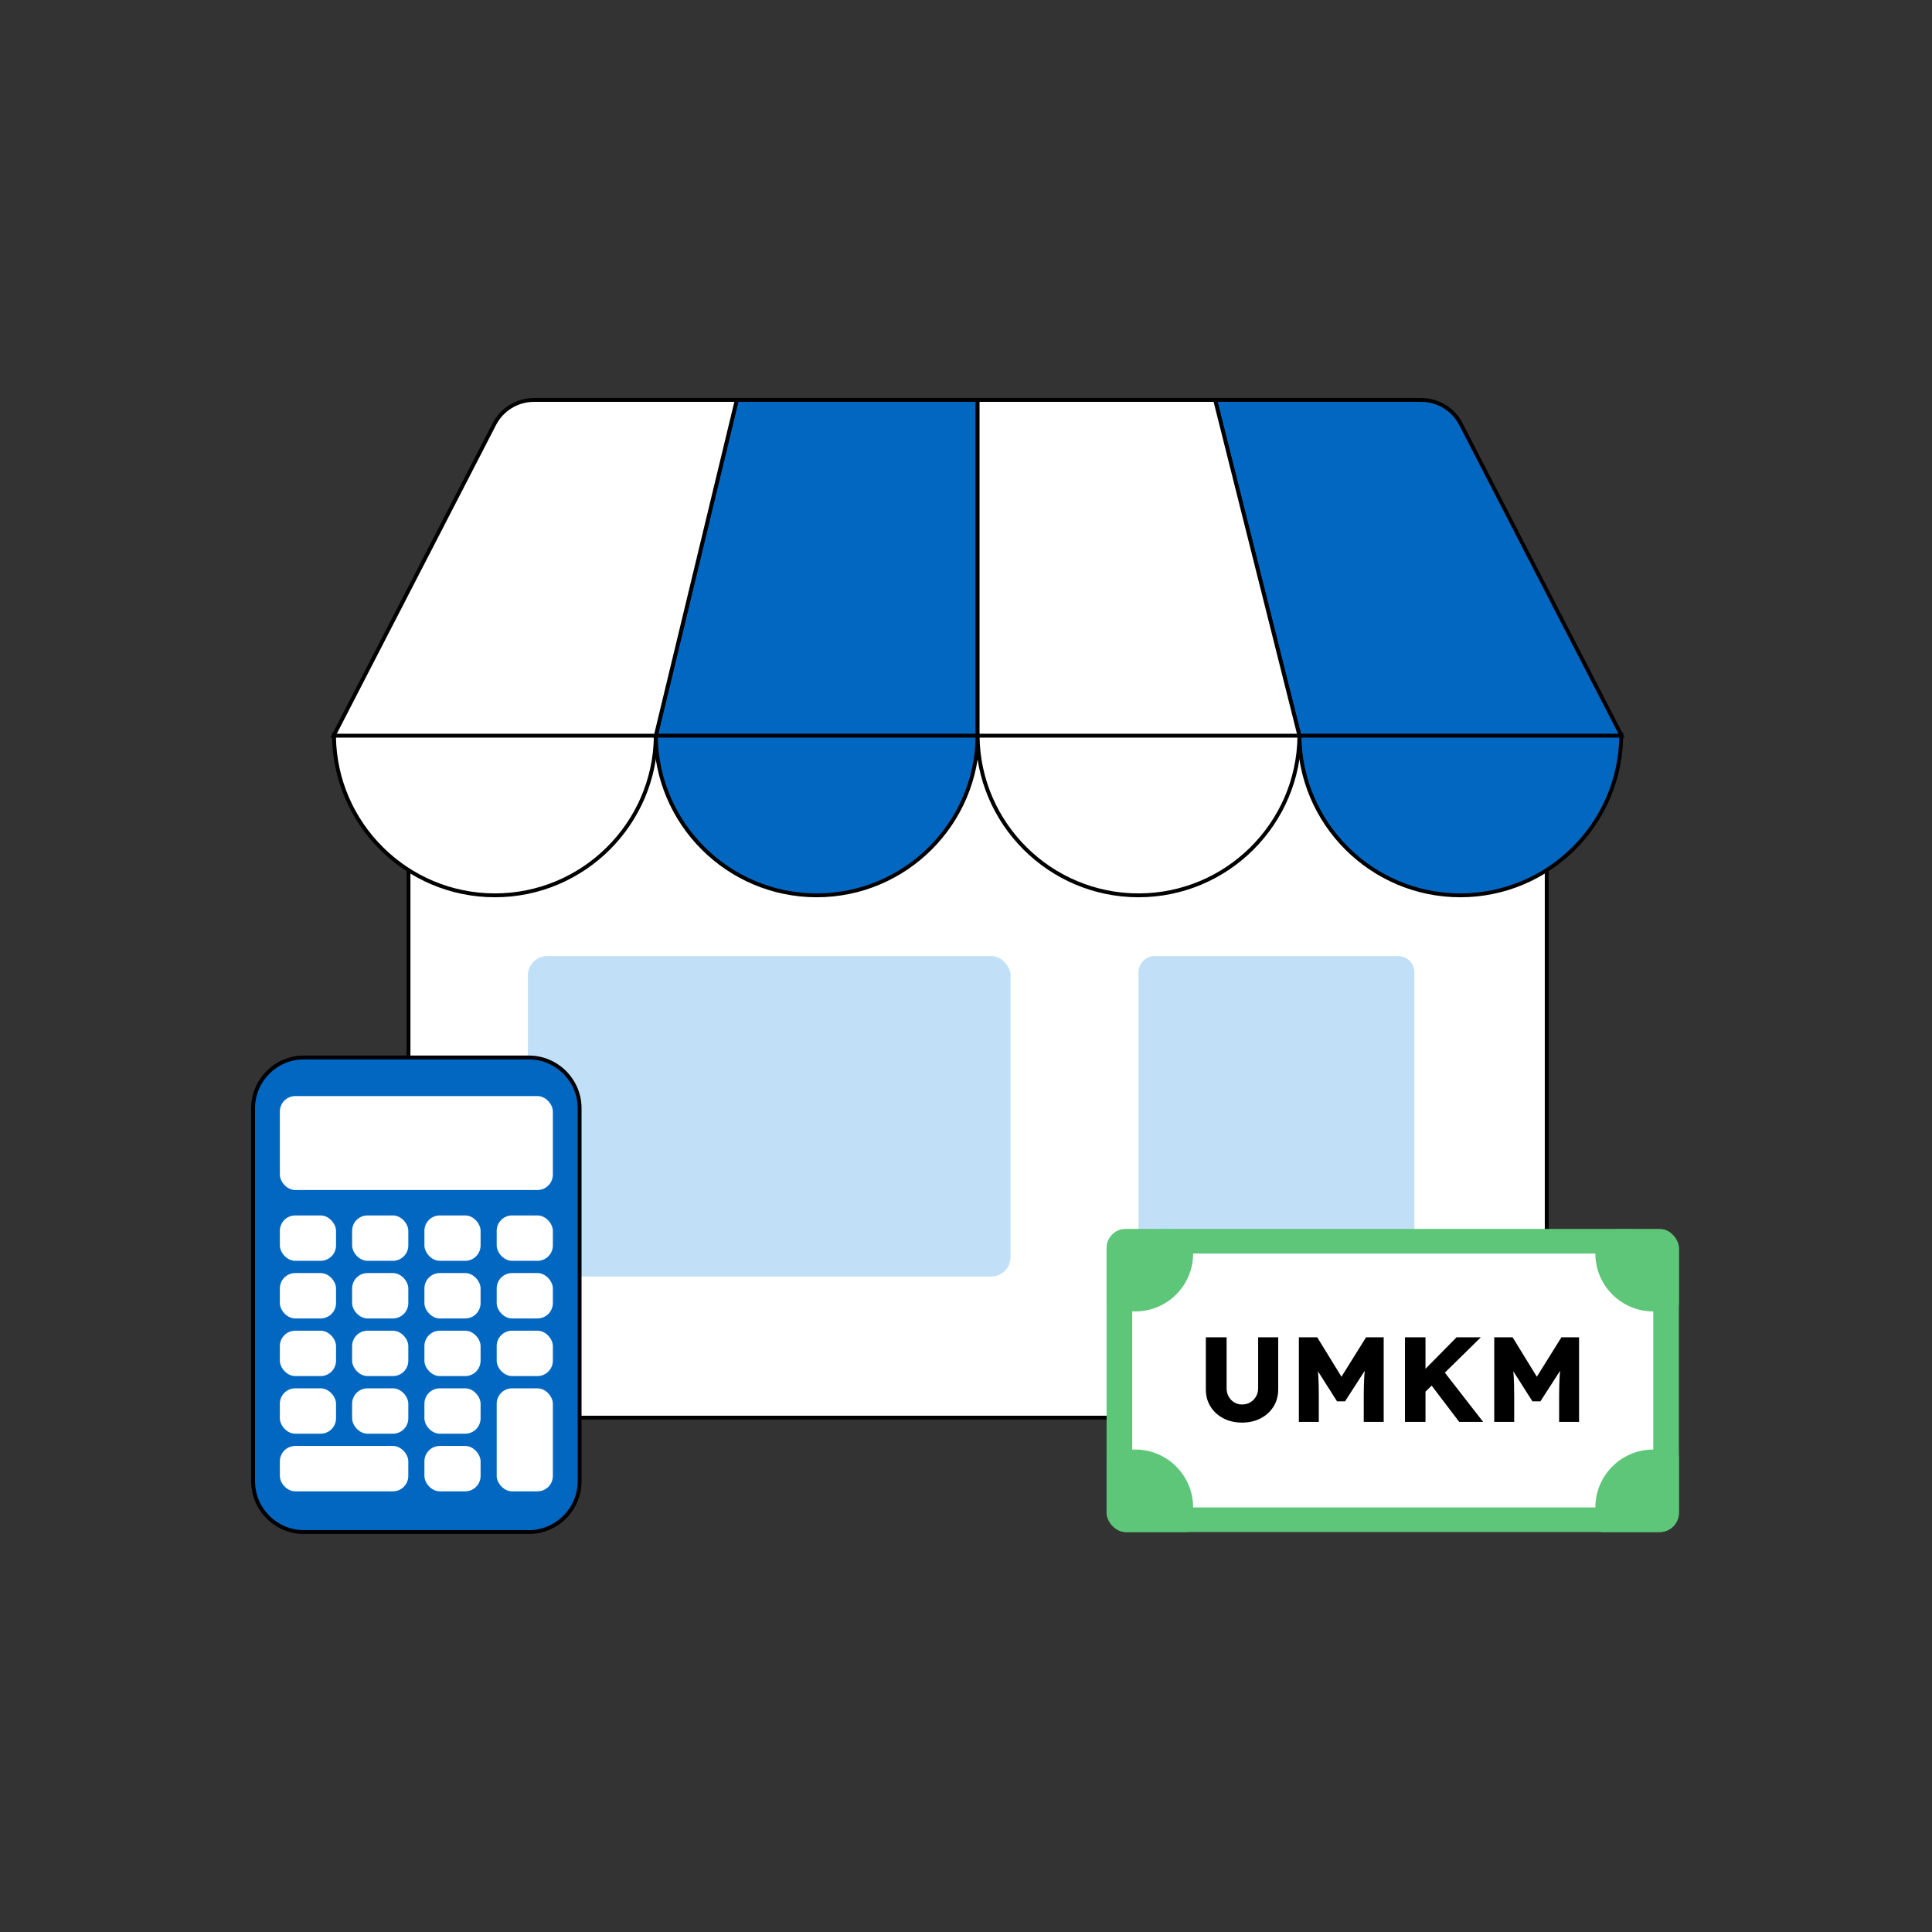 <?xml version="1.0" encoding="UTF-8"?> <svg xmlns="http://www.w3.org/2000/svg" xmlns:xlink="http://www.w3.org/1999/xlink" id="Layer_1" width="500" height="500" viewBox="0 0 500 500"><rect x="0" y="0" width="500" height="500" fill="#333333" stroke="none"/><defs><style>.cls-1{fill:#fff;}.cls-2{fill:#0267c1;}.cls-3{clip-path:url(#clippath-1);}.cls-4{fill:#5dc678;}.cls-5{fill:none;}.cls-6{fill:#c1e0f7;}</style><clipPath id="clippath-1"><rect class="cls-5" x="286.389" y="318.039" width="148.106" height="78.456" rx="5" ry="5"></rect></clipPath></defs><g><g><g><path class="cls-1" d="M105.72,176.686H400.29v181.148c0,4.997-4.056,9.053-9.053,9.053H114.773c-4.997,0-9.053-4.056-9.053-9.053V176.686h0Z"></path><path d="M391.237,367.387H114.773c-5.268,0-9.554-4.285-9.554-9.553V176.186H400.79v181.648c0,5.268-4.285,9.553-9.553,9.553ZM106.22,177.186v180.648c0,4.716,3.837,8.553,8.554,8.553H391.237c4.716,0,8.553-3.837,8.553-8.553V177.186H106.22Z"></path></g><g><path class="cls-1" d="M169.722,190.068c0,22.994-18.648,41.642-41.641,41.642-23.005,0-41.642-18.648-41.642-41.642h83.283Z"></path><path d="M128.081,232.209c-23.237,0-42.142-18.904-42.142-42.142v-.5h84.283v.5c0,23.237-18.904,42.142-42.142,42.142Zm-41.139-41.642c.27,22.455,18.621,40.642,41.139,40.642s40.869-18.186,41.139-40.642H86.942Z"></path></g><g><path class="cls-2" d="M253.005,190.068c0,22.994-18.648,41.642-41.641,41.642-23.005,0-41.642-18.648-41.642-41.642h83.283Z"></path><path d="M211.364,232.209c-23.237,0-42.142-18.904-42.142-42.142v-.5h84.282v.5c0,23.237-18.904,42.142-42.141,42.142Zm-41.139-41.642c.27,22.455,18.621,40.642,41.139,40.642s40.868-18.186,41.138-40.642h-82.276Z"></path></g><g><path class="cls-1" d="M336.288,190.068c0,22.994-18.648,41.642-41.641,41.642-23.005,0-41.642-18.648-41.642-41.642h83.283Z"></path><path d="M294.647,232.209c-23.237,0-42.142-18.904-42.142-42.142v-.5h84.283v.5c0,23.237-18.904,42.142-42.142,42.142Zm-41.139-41.642c.27,22.455,18.621,40.642,41.139,40.642s40.869-18.186,41.139-40.642h-82.277Z"></path></g><g><path class="cls-2" d="M419.57,190.068c0,22.994-18.648,41.642-41.641,41.642-23.005,0-41.642-18.648-41.642-41.642h83.283Z"></path><path d="M377.93,232.209c-23.237,0-42.142-18.904-42.142-42.142v-.5h84.282v.5c0,23.237-18.904,42.142-42.141,42.142Zm-41.139-41.642c.27,22.455,18.621,40.642,41.139,40.642s40.868-18.186,41.138-40.642h-82.276Z"></path></g><g><polygon class="cls-2" points="190.68 103.505 169.722 190.399 253.005 190.399 253.005 103.505 190.68 103.505"></polygon><path d="M253.505,190.898h-84.417l.148-.617,21.05-87.276h63.219v87.894Zm-83.147-1h82.147V104.005h-61.432l-20.716,85.894Z"></path></g><g><path class="cls-1" d="M127.925,109.774l-41.586,80.624h83.384l20.957-86.894h-52.467c-4.332,0-8.302,2.419-10.288,6.269Z"></path><path d="M170.116,190.898H85.519l41.962-81.353c2.081-4.034,6.193-6.54,10.732-6.54h53.102l-.148,.617-21.05,87.276Zm-82.957-1h82.17l20.716-85.894h-51.832c-4.163,0-7.935,2.299-9.844,5.999l-41.21,79.894Z"></path></g><g><path class="cls-2" d="M419.672,190.399l-41.587-80.624c-1.986-3.85-5.956-6.269-10.288-6.269h-53.325l21.816,86.894h83.384Z"></path><path d="M420.492,190.898h-84.594l-.096-.378-21.972-87.516h53.966c4.539,0,8.651,2.506,10.732,6.54l41.963,81.353Zm-83.814-1h82.174l-41.211-79.894c-1.909-3.7-5.681-5.999-9.844-5.999h-52.685l21.565,85.894Z"></path></g><g><polygon class="cls-1" points="314.471 103.505 253.005 103.505 253.005 190.399 336.288 190.399 314.471 103.505"></polygon><path d="M336.929,190.898h-84.424V103.005h62.356l.096,.378,21.972,87.516Zm-83.424-1h82.143l-21.565-85.894h-60.577v85.894Z"></path></g><rect class="cls-6" x="136.61" y="247.42" width="124.924" height="82.945" rx="5.039" ry="5.039"></rect><path class="cls-6" d="M298.866,247.42h62.956c2.329,0,4.22,1.891,4.22,4.22v115.247h-71.395v-115.247c0-2.329,1.891-4.22,4.22-4.22Z"></path></g><g><rect class="cls-4" x="286.389" y="318.039" width="148.106" height="78.456" rx="5" ry="5"></rect><rect class="cls-1" x="293.019" y="324.413" width="134.846" height="65.708"></rect><g class="cls-3"><path class="cls-4" d="M308.781,324.413c0,8.276-6.709,14.984-14.984,14.984s-14.984-6.709-14.984-14.984,6.709-6.05,14.984-6.05,14.984-2.225,14.984,6.05Z"></path><path class="cls-4" d="M308.781,390.121c0,8.276-6.709,14.984-14.984,14.984s-14.984-6.709-14.984-14.984,6.709-14.984,14.984-14.984,14.984,6.709,14.984,14.984Z"></path><path class="cls-4" d="M442.849,324.413c0,8.276-6.709,14.984-14.984,14.984s-14.984-6.709-14.984-14.984,6.709-6.05,14.984-6.05,14.984-2.225,14.984,6.05Z"></path><path class="cls-4" d="M442.849,390.121c0,8.276-6.709,14.984-14.984,14.984s-14.984-6.709-14.984-14.984,6.709-14.984,14.984-14.984,14.984,6.709,14.984,14.984Z"></path></g></g><g><path d="M321.449,368.169c-1.815,0-3.43-.37-4.848-1.11-1.418-.739-2.527-1.756-3.33-3.049-.803-1.292-1.203-2.772-1.203-4.44v-13.477h5.377v13.195c0,.793,.178,1.507,.533,2.143,.353,.636,.832,1.136,1.438,1.501,.604,.364,1.281,.547,2.033,.547,.791,0,1.494-.183,2.109-.547,.615-.365,1.111-.865,1.486-1.501s.562-1.35,.562-2.143v-13.195h5.191v13.477c0,1.669-.402,3.148-1.205,4.44-.803,1.293-1.912,2.31-3.33,3.049-1.418,.74-3.022,1.11-4.814,1.11Z"></path><path d="M336.147,367.981v-21.889h4.752l7.975,12.977-3.408-.031,8.066-12.945h4.566v21.889h-5.16v-6.816c0-1.877,.047-3.565,.141-5.066s.256-2.991,.484-4.472l.596,1.626-6.066,9.413h-2.064l-5.941-9.351,.594-1.688c.229,1.397,.391,2.83,.484,4.3s.141,3.216,.141,5.238v6.816h-5.158Z"></path><path d="M363.602,367.981v-21.889h5.314v21.889h-5.314Zm3.877-6.41l-1.377-4.472,10.852-11.007h6.285l-15.76,15.479Zm10.162,6.41l-8.129-10.694,3.596-3.096,10.725,13.79h-6.191Z"></path><path d="M386.709,367.981v-21.889h4.754l7.973,12.977-3.408-.031,8.068-12.945h4.564v21.889h-5.158v-6.816c0-1.877,.047-3.565,.141-5.066s.254-2.991,.484-4.472l.594,1.626-6.066,9.413h-2.064l-5.941-9.351,.596-1.688c.229,1.397,.391,2.83,.484,4.3s.141,3.216,.141,5.238v6.816h-5.16Z"></path></g></g><g><g><rect class="cls-2" x="65.505" y="273.677" width="84.498" height="122.811" rx="13.143" ry="13.143"></rect><path d="M136.859,396.988h-58.211c-7.523,0-13.644-6.12-13.644-13.643v-96.524c0-7.523,6.12-13.644,13.644-13.644h58.211c7.523,0,13.644,6.12,13.644,13.644v96.524c0,7.522-6.12,13.643-13.644,13.643Zm-58.211-122.811c-6.972,0-12.644,5.672-12.644,12.644v96.524c0,6.971,5.672,12.643,12.644,12.643h58.211c6.972,0,12.644-5.672,12.644-12.643v-96.524c0-6.972-5.672-12.644-12.644-12.644h-58.211Z"></path></g><rect class="cls-1" x="72.428" y="283.667" width="70.651" height="24.306" rx="3.977" ry="3.977"></rect><rect class="cls-1" x="72.428" y="314.555" width="14.536" height="11.739" rx="3.977" ry="3.977"></rect><rect class="cls-1" x="91.134" y="314.555" width="14.536" height="11.739" rx="3.977" ry="3.977"></rect><rect class="cls-1" x="109.839" y="314.555" width="14.536" height="11.739" rx="3.977" ry="3.977"></rect><rect class="cls-1" x="128.544" y="314.555" width="14.536" height="11.739" rx="3.977" ry="3.977"></rect><rect class="cls-1" x="72.428" y="329.47" width="14.536" height="11.739" rx="3.977" ry="3.977"></rect><rect class="cls-1" x="91.134" y="329.47" width="14.536" height="11.739" rx="3.977" ry="3.977"></rect><rect class="cls-1" x="109.839" y="329.47" width="14.536" height="11.739" rx="3.977" ry="3.977"></rect><rect class="cls-1" x="128.544" y="329.47" width="14.536" height="11.739" rx="3.977" ry="3.977"></rect><rect class="cls-1" x="72.428" y="344.385" width="14.536" height="11.739" rx="3.977" ry="3.977"></rect><rect class="cls-1" x="91.134" y="344.385" width="14.536" height="11.739" rx="3.977" ry="3.977"></rect><rect class="cls-1" x="109.839" y="344.385" width="14.536" height="11.739" rx="3.977" ry="3.977"></rect><rect class="cls-1" x="128.544" y="344.385" width="14.536" height="11.739" rx="3.977" ry="3.977"></rect><rect class="cls-1" x="72.428" y="359.3" width="14.536" height="11.739" rx="3.977" ry="3.977"></rect><rect class="cls-1" x="91.134" y="359.3" width="14.536" height="11.739" rx="3.977" ry="3.977"></rect><rect class="cls-1" x="109.839" y="359.3" width="14.536" height="11.739" rx="3.977" ry="3.977"></rect><rect class="cls-1" x="72.428" y="374.215" width="33.241" height="11.739" rx="3.977" ry="3.977"></rect><rect class="cls-1" x="109.839" y="374.215" width="14.536" height="11.739" rx="3.977" ry="3.977"></rect><rect class="cls-1" x="128.544" y="359.3" width="14.536" height="26.653" rx="3.977" ry="3.977"></rect></g></svg> 